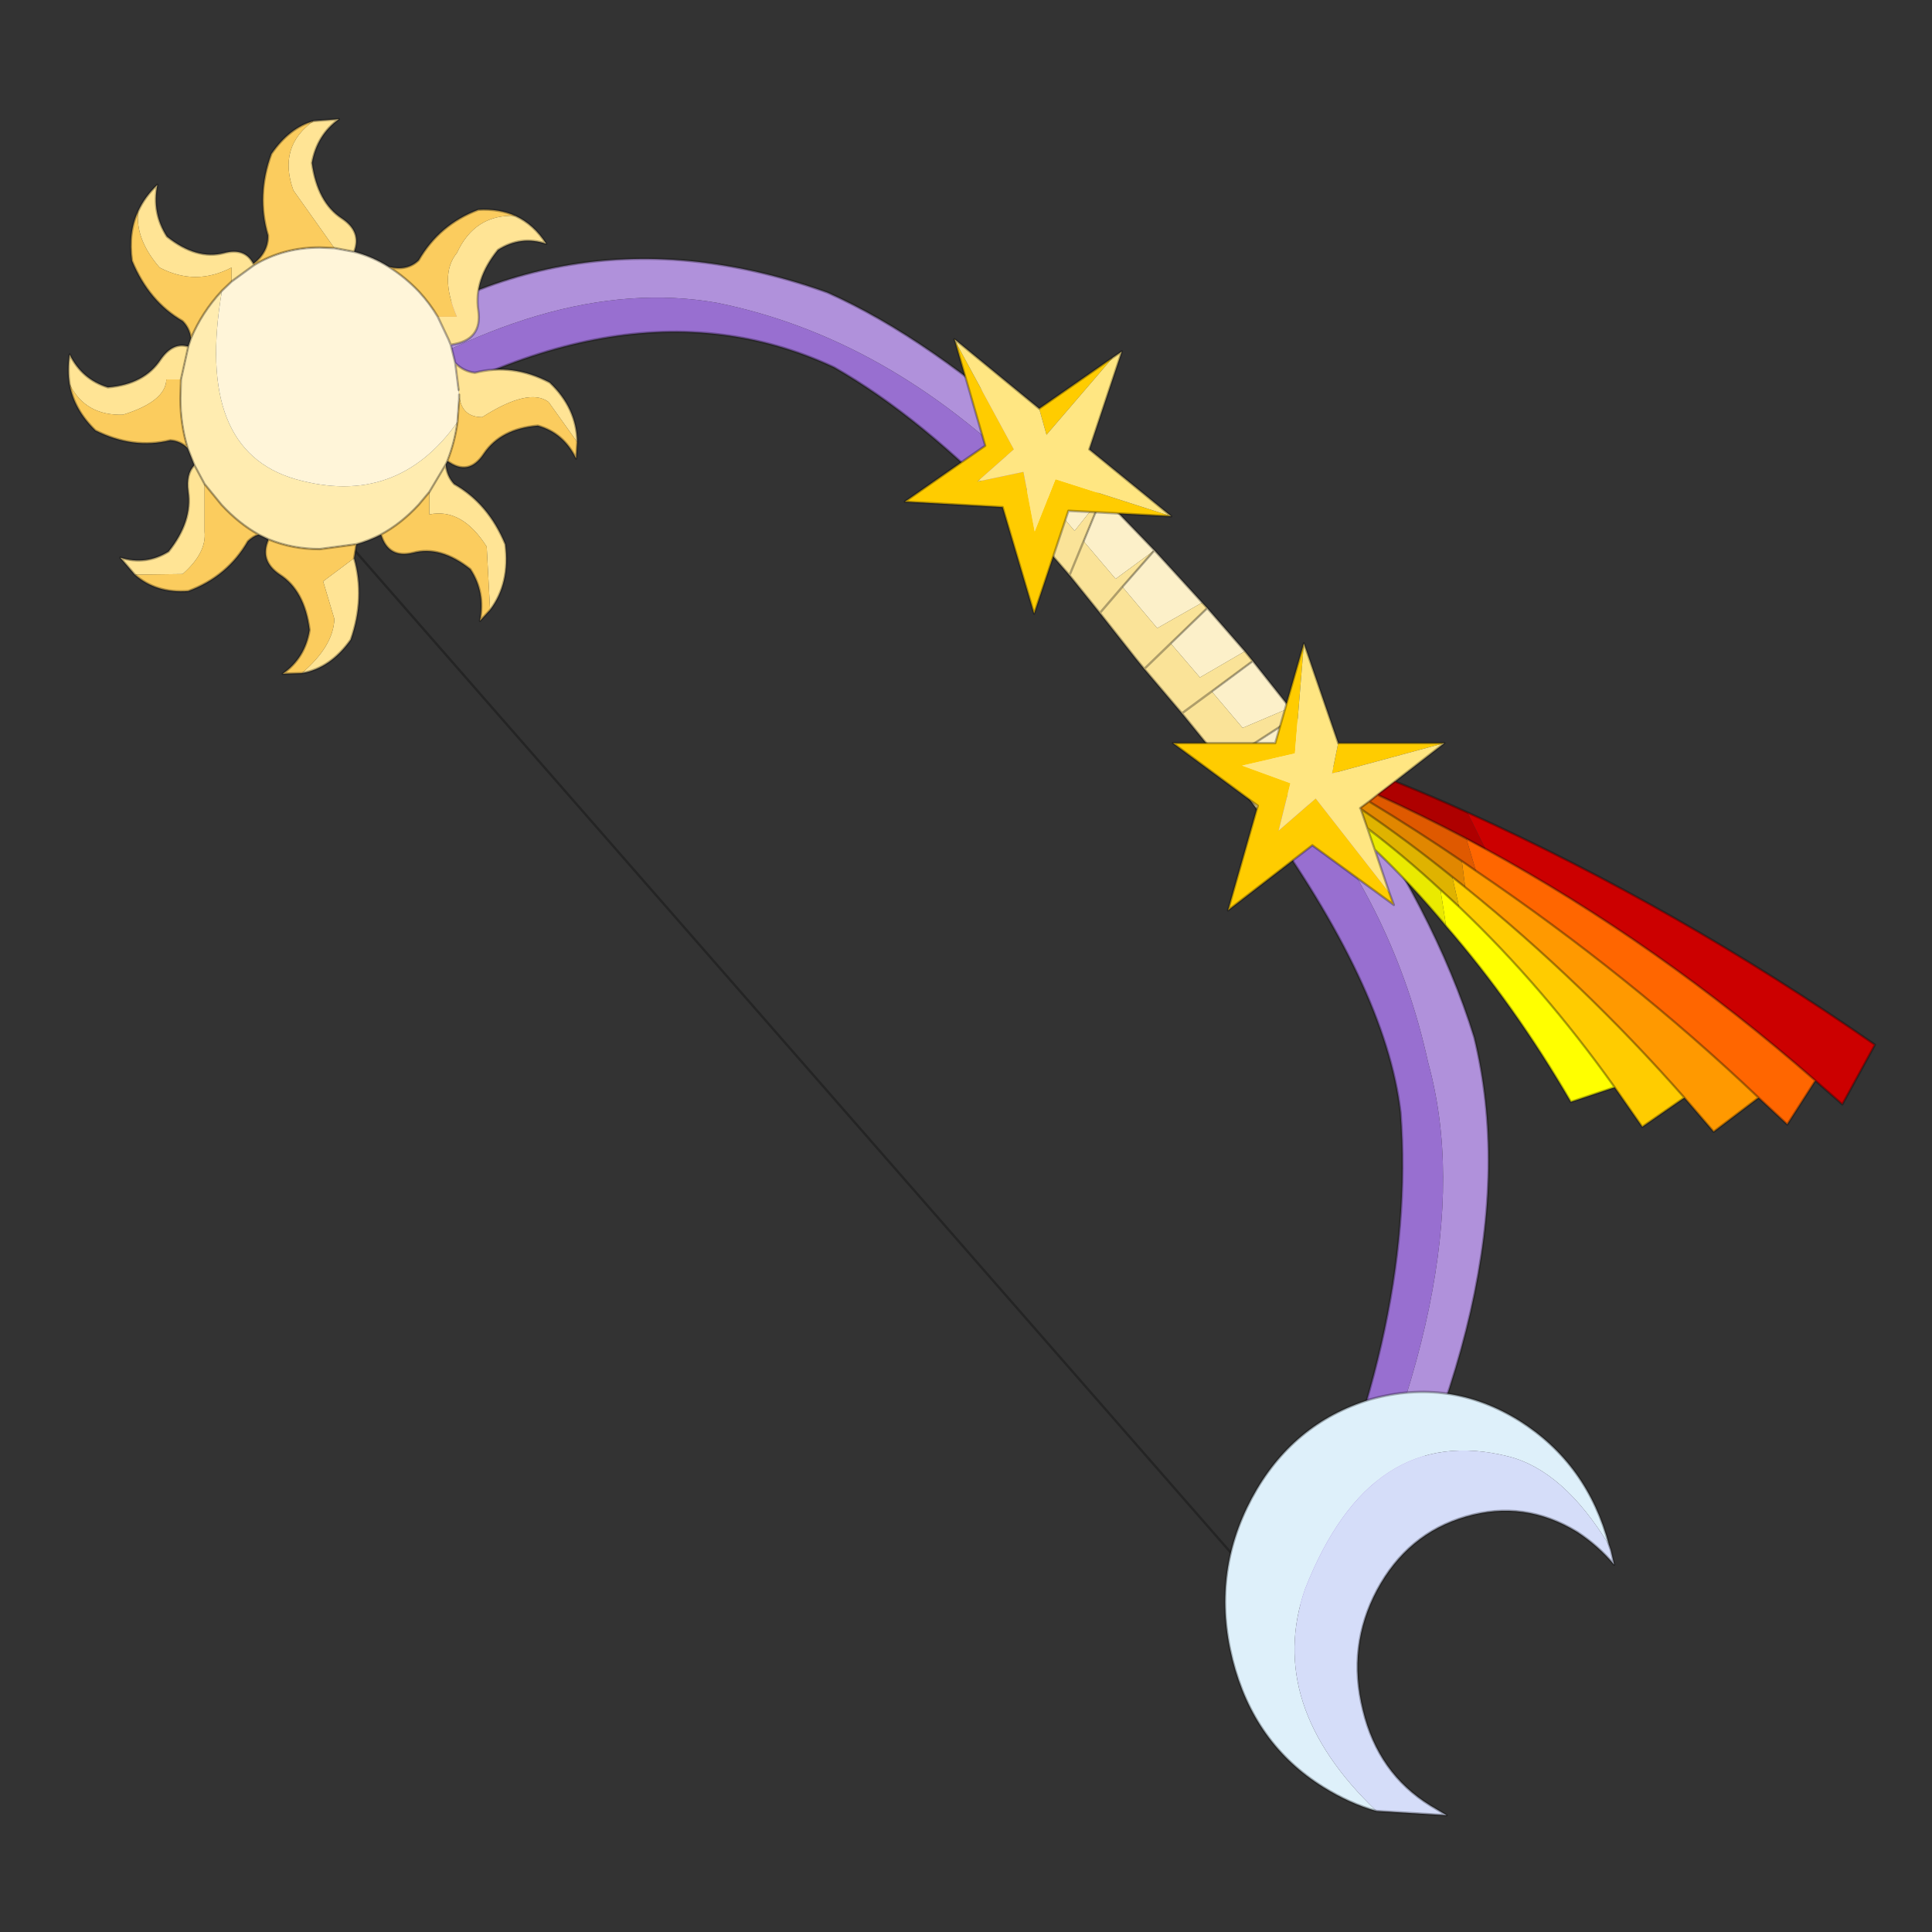 <?xml version="1.0" encoding="UTF-8" standalone="no"?>
<svg xmlns:xlink="http://www.w3.org/1999/xlink" height="440.0px" width="440.0px" xmlns="http://www.w3.org/2000/svg">
  <rect width="100%" height="100%" fill="#333333" stroke="none"/>
  <g transform="matrix(10.0, 0.0, 0.0, 10.0, 0.0, 0.0)">
    <use height="44.0" transform="matrix(1.0, 0.0, 0.0, 1.0, 0.0, 0.0)" width="44.0" xlink:href="#shape0"/>
    <use height="139.85" transform="matrix(-0.256, 0.0, 0.0, 0.277, 42.726, 2.672)" width="160.9" xlink:href="#sprite0"/>
  </g>
  <defs>
    <g id="shape0" transform="matrix(1.0, 0.0, 0.0, 1.0, 0.0, 0.0)">
      <path d="M44.0 44.0 L0.0 44.0 0.0 0.0 44.0 0.0 44.0 44.0" fill="#43adca" fill-opacity="0.0" fill-rule="evenodd" stroke="none"/>
    </g>
    <g id="sprite0" transform="matrix(1.0, 0.0, 0.0, 1.0, 0.1, 0.1)">
      <use height="139.85" transform="matrix(1.0, 0.0, 0.0, 1.0, -0.1, -0.1)" width="160.9" xlink:href="#shape1"/>
    </g>
    <g id="shape1" transform="matrix(1.0, 0.0, 0.0, 1.0, 0.1, 0.1)">
      <path d="M52.25 123.25 L141.35 29.05" fill="none" stroke="#000000" stroke-linecap="round" stroke-linejoin="round" stroke-opacity="0.302" stroke-width="0.2"/>
      <path d="M49.9 123.15 L47.75 124.7 Q30.25 96.05 35.65 75.55 39.1 65.2 48.0 53.5 L51.45 55.25 Q42.7 65.15 39.75 77.6 34.5 95.15 49.9 123.15 M73.55 26.85 Q84.1 18.05 93.2 14.3 117.0 6.45 136.8 20.85 L136.7 24.25 Q118.05 12.7 103.0 15.15 87.8 18.0 75.05 29.75 L73.55 26.85" fill="#b091db" fill-rule="evenodd" stroke="none"/>
      <path d="M48.55 52.8 L51.5 49.15 55.1 51.3 53.25 53.3 48.55 52.8 M52.05 48.45 L55.35 44.6 59.0 47.1 56.25 50.1 52.05 48.45 M56.05 43.8 L59.4 40.25 62.65 43.15 60.05 45.95 56.05 43.8 M59.85 39.8 L64.1 35.5 68.75 31.05 73.55 26.85 75.05 29.75 71.2 33.9 68.75 31.05 70.4 34.75 67.55 37.85 64.1 35.5 66.95 38.5 63.85 41.9 59.85 39.8" fill="#fcf0c9" fill-rule="evenodd" stroke="none"/>
      <path d="M136.7 24.25 L136.6 27.65 Q111.95 12.1 92.6 20.45 84.75 24.6 76.5 32.6 L75.05 29.75 Q87.8 18.0 103.0 15.15 118.05 12.7 136.7 24.25 M54.85 56.95 Q43.5 71.4 42.2 81.7 40.7 99.9 52.05 121.6 L49.9 123.15 Q34.5 95.15 39.75 77.6 42.7 65.15 51.45 55.25 L54.85 56.95" fill="#986fd0" fill-rule="evenodd" stroke="none"/>
      <path d="M48.0 53.5 L48.55 52.8 53.25 53.3 55.1 51.3 51.5 49.15 52.05 48.45 56.25 50.1 59.0 47.1 55.35 44.6 56.05 43.8 60.05 45.95 62.65 43.15 59.4 40.25 59.75 39.9 59.85 39.8 63.85 41.9 66.95 38.5 68.95 40.65 65.75 44.4 65.0 45.25 61.65 48.9 58.0 53.05 54.85 56.95 51.45 55.25 48.0 53.5 M76.5 32.6 Q74.1 34.9 71.65 37.55 L68.95 40.65 66.95 38.5 64.1 35.5 67.55 37.85 70.4 34.75 68.75 31.05 71.2 33.9 75.05 29.75 76.5 32.6 M58.0 53.05 L55.1 51.3 58.0 53.05 M62.65 43.15 L65.0 45.25 62.65 43.15 M61.65 48.9 L59.0 47.1 61.65 48.9 M70.4 34.75 L71.65 37.55 70.4 34.75" fill="#fae398" fill-rule="evenodd" stroke="none"/>
      <path d="M49.9 123.15 L47.75 124.7 Q30.25 96.05 35.65 75.55 39.1 65.2 48.0 53.5 L48.55 52.8 51.5 49.15 52.05 48.45 55.35 44.6 56.05 43.8 59.4 40.25 59.75 39.9 59.85 39.8 64.1 35.5 68.75 31.05 73.55 26.85 Q84.1 18.05 93.2 14.3 117.0 6.45 136.8 20.85 L136.7 24.25 136.6 27.65 Q111.95 12.1 92.6 20.45 84.75 24.6 76.5 32.6 74.1 34.9 71.65 37.55 L68.95 40.65 65.75 44.4 65.0 45.25 61.65 48.9 58.0 53.05 54.85 56.95 Q43.5 71.4 42.2 81.7 40.7 99.9 52.05 121.6 L49.9 123.15 M51.45 55.25 L48.0 53.5 M75.05 29.75 L73.55 26.85 M75.05 29.75 L76.5 32.6 M70.4 34.75 L68.75 31.05 M66.95 38.5 L68.95 40.65 M64.1 35.5 L66.95 38.5 M62.65 43.15 L59.4 40.25 M51.5 49.15 L55.1 51.3 58.0 53.05 M55.35 44.6 L59.0 47.1 61.65 48.9 M65.0 45.25 L62.65 43.15 M54.85 56.95 L51.45 55.25 M71.65 37.55 L70.4 34.75" fill="none" stroke="#000000" stroke-linecap="round" stroke-linejoin="round" stroke-opacity="0.302" stroke-width="0.2"/>
      <path d="M62.6 32.7 L72.9 29.65 74.75 33.95 75.75 29.05 79.85 29.85 76.6 27.2 81.85 18.25 81.8 18.2 81.9 18.15 81.85 18.25 79.15 26.9 86.3 31.5 77.6 31.95 74.8 40.7 71.75 32.25 62.6 32.7 M74.35 23.85 L73.7 26.0 67.8 19.65 74.35 23.85 M38.3 51.35 L47.75 51.35 48.3 53.85 38.3 51.35 M50.8 43.15 L53.35 51.35 62.45 51.35 54.9 56.5 57.55 65.1 50.05 59.75 42.8 64.65 43.2 63.65 49.75 55.9 53.05 58.55 52.0 54.65 56.3 53.2 51.6 52.2 50.8 43.15 M23.15 79.65 L20.7 82.9 16.95 80.5 Q26.0 71.0 36.45 63.2 L37.6 62.35 37.0 64.8 Q29.55 71.35 23.15 79.65" fill="#ffcc00" fill-rule="evenodd" stroke="none"/>
      <path d="M5.3 79.1 L2.9 81.05 0.0 76.15 Q17.5 64.9 36.25 57.05 L34.65 60.05 Q19.3 67.8 5.3 79.1" fill="#cc0000" fill-rule="evenodd" stroke="none"/>
      <path d="M10.35 80.5 L7.8 82.7 5.3 79.1 Q19.3 67.8 34.65 60.05 L36.35 59.2 35.5 61.85 Q21.8 70.45 10.35 80.5" fill="#ff6600" fill-rule="evenodd" stroke="none"/>
      <path d="M16.95 80.5 L14.35 83.3 10.35 80.5 Q21.8 70.45 35.5 61.85 L36.75 61.05 36.45 63.2 Q26.0 71.0 16.95 80.5" fill="#ff9900" fill-rule="evenodd" stroke="none"/>
      <path d="M38.15 66.4 Q32.05 72.9 27.05 80.85 L23.15 79.65 Q29.55 71.35 37.0 64.8 L38.65 63.4 38.15 66.4" fill="#ffff00" fill-rule="evenodd" stroke="none"/>
      <path d="M62.6 32.7 L69.9 27.2 67.0 19.15 67.8 19.65 73.7 26.0 74.35 23.85 81.8 18.2 81.85 18.25 76.6 27.2 79.85 29.85 75.75 29.05 74.75 33.95 72.9 29.65 62.6 32.7 M47.75 51.35 L50.8 43.15 51.6 52.2 56.3 53.2 52.0 54.65 53.05 58.55 49.75 55.9 43.2 63.65 44.5 60.1 45.15 58.35 45.75 56.75 45.8 56.7 45.0 56.15 44.25 55.6 42.7 54.5 38.3 51.35 48.3 53.85 47.75 51.35" fill="#ffe682" fill-rule="evenodd" stroke="none"/>
      <path d="M36.25 57.05 Q39.45 55.7 42.7 54.5 L44.25 55.6 Q40.25 57.3 36.35 59.2 L34.65 60.05 36.25 57.05" fill="#ae0000" fill-rule="evenodd" stroke="none"/>
      <path d="M45.0 56.15 Q40.8 58.5 36.75 61.05 L35.5 61.85 36.35 59.2 Q40.25 57.3 44.25 55.6 L45.0 56.15" fill="#df5900" fill-rule="evenodd" stroke="none"/>
      <path d="M45.0 56.15 L45.8 56.7 45.75 56.75 Q41.55 59.4 37.6 62.35 L36.45 63.2 36.75 61.05 Q40.8 58.5 45.0 56.15" fill="#e18700" fill-rule="evenodd" stroke="none"/>
      <path d="M37.6 62.35 Q41.55 59.4 45.75 56.75 L45.15 58.35 Q41.8 60.7 38.65 63.4 L37.0 64.8 37.6 62.35" fill="#dfb300" fill-rule="evenodd" stroke="none"/>
      <path d="M44.5 60.1 Q41.15 63.05 38.15 66.4 L38.65 63.4 Q41.8 60.7 45.15 58.35 L44.5 60.1" fill="#eaea00" fill-rule="evenodd" stroke="none"/>
      <path d="M67.8 19.65 L67.0 19.15 69.9 27.2 62.6 32.7 M81.8 18.2 L74.35 23.85 M67.8 19.65 L74.35 23.85 M81.8 18.2 L81.9 18.15 81.85 18.25 79.15 26.9 86.3 31.5 77.6 31.95 74.8 40.7 71.75 32.25 62.6 32.7" fill="none" stroke="#000000" stroke-linecap="round" stroke-linejoin="round" stroke-opacity="0.302" stroke-width="0.2"/>
      <path d="M38.3 51.35 L47.75 51.35 50.8 43.15 53.35 51.35 62.45 51.35 54.9 56.5 57.55 65.1 50.05 59.75 42.8 64.65 43.2 63.65 44.5 60.1 Q41.15 63.05 38.15 66.4 32.05 72.9 27.05 80.85 L23.15 79.65 20.7 82.9 16.95 80.5 14.35 83.3 10.35 80.5 7.8 82.7 5.3 79.1 2.9 81.05 0.0 76.15 Q17.5 64.9 36.25 57.05 39.45 55.7 42.7 54.5 L38.3 51.35 M45.75 56.75 L45.8 56.7 45.0 56.15 Q40.8 58.5 36.75 61.05 M36.45 63.2 L37.6 62.35 Q41.55 59.4 45.75 56.75 L45.15 58.35 44.5 60.1 M44.25 55.6 L42.7 54.5 M45.0 56.15 L44.25 55.6 Q40.25 57.3 36.35 59.2 M35.5 61.85 L36.75 61.05 M34.65 60.05 L36.35 59.2 M37.0 64.8 L38.65 63.4 Q41.8 60.7 45.15 58.35 M16.95 80.5 Q26.0 71.0 36.45 63.2 M5.3 79.1 Q19.3 67.8 34.65 60.05 M23.15 79.65 Q29.55 71.35 37.0 64.8 M35.5 61.85 Q21.8 70.45 10.35 80.5" fill="none" stroke="#000000" stroke-linecap="round" stroke-linejoin="round" stroke-opacity="0.302" stroke-width="0.2"/>
      <path d="M23.65 117.3 Q25.55 110.6 31.65 107.05 37.85 103.5 44.85 105.3 51.85 107.25 55.45 113.45 59.05 119.7 57.15 126.7 55.25 133.65 49.05 137.2 46.7 138.55 44.35 139.15 54.25 130.4 50.7 120.9 44.85 107.15 32.6 110.0 27.7 111.15 23.65 117.3" fill="#def0fa" fill-rule="evenodd" stroke="none"/>
      <path d="M44.35 139.15 L38.1 139.5 39.55 138.7 Q44.2 136.05 45.55 130.85 46.95 125.6 44.3 121.0 41.6 116.35 36.4 114.95 31.2 113.55 26.5 116.2 24.6 117.35 23.2 118.9 L23.5 117.7 23.65 117.3 Q27.7 111.15 32.6 110.0 44.85 107.15 50.7 120.9 54.25 130.4 44.35 139.15" fill="#d5ddf9" fill-rule="evenodd" stroke="none"/>
      <path d="M23.65 117.3 Q25.55 110.6 31.65 107.05 37.85 103.5 44.85 105.3 51.85 107.25 55.45 113.45 59.05 119.7 57.15 126.7 55.25 133.65 49.05 137.2 46.7 138.55 44.35 139.15 L38.1 139.5 39.55 138.7 Q44.2 136.05 45.55 130.85 46.95 125.6 44.3 121.0 41.6 116.35 36.4 114.95 31.2 113.55 26.5 116.2 24.6 117.35 23.2 118.9 L23.5 117.7 23.65 117.3 Z" fill="none" stroke="#000000" stroke-linecap="round" stroke-linejoin="round" stroke-opacity="0.302" stroke-width="0.2"/>
      <path d="M149.8 18.05 L150.05 18.75 150.7 21.45 150.75 23.0 Q150.75 25.15 150.1 27.1 L149.5 28.5 148.6 30.05 147.1 31.75 Q145.55 33.3 143.8 34.2 L142.9 34.6 Q140.8 35.4 138.35 35.4 L135.1 35.0 Q133.95 34.7 132.9 34.2 131.1 33.3 129.55 31.75 L128.6 30.7 127.15 28.45 127.0 28.15 Q126.35 26.65 126.1 24.95 131.5 32.0 140.5 29.65 149.5 27.25 147.05 14.15 L147.1 14.2 Q148.85 15.95 149.8 18.05" fill="#ffecb0" fill-rule="evenodd" stroke="none"/>
      <path d="M135.3 10.95 Q134.6 9.3 136.4 8.2 138.55 6.9 139.05 3.65 138.6 1.35 136.65 0.05 L138.9 0.2 Q142.1 2.3 140.7 5.9 L137.05 10.65 135.3 10.95 M144.25 11.95 Q145.0 10.6 146.85 11.05 149.3 11.65 151.95 9.7 153.3 7.75 152.8 5.45 153.9 6.4 154.5 7.6 154.8 9.9 152.6 12.25 149.4 13.8 146.2 12.25 L146.2 13.4 144.2 12.05 144.25 11.95 M150.05 18.75 Q151.4 18.35 152.5 19.8 153.95 21.85 157.2 22.1 159.5 21.45 160.6 19.4 160.8 20.7 160.6 21.85 159.2 24.45 155.85 24.35 152.05 23.25 152.0 21.45 L150.7 21.45 150.05 18.75 M149.5 28.5 Q150.25 29.2 150.05 30.65 149.65 33.1 151.8 35.6 153.8 36.75 156.1 36.1 L154.8 37.5 150.55 37.45 Q148.4 35.7 148.6 33.95 L148.6 30.05 149.5 28.5 M139.95 45.6 Q137.4 45.2 135.6 42.85 134.3 39.4 135.3 36.15 L138.05 38.05 137.05 41.15 Q137.15 43.4 139.95 45.6 M123.2 40.4 Q121.4 38.2 121.85 35.0 123.35 31.65 126.4 30.05 127.05 29.4 127.15 28.45 L128.6 30.7 128.6 32.55 Q125.7 32.0 123.5 35.2 L123.2 40.4 M115.45 26.6 Q115.5 23.8 117.9 21.7 121.2 20.1 124.55 20.9 125.55 20.8 126.3 20.1 L126.0 22.3 125.95 22.7 125.95 23.0 125.9 23.05 Q125.6 24.55 123.9 24.55 119.75 22.1 118.0 23.3 L115.45 26.6 M126.7 18.6 Q123.85 18.25 124.25 15.75 124.65 13.25 122.5 10.8 120.45 9.6 118.2 10.3 119.3 8.7 120.95 8.0 124.55 7.85 126.15 11.05 127.75 12.85 126.15 16.3 L127.85 16.3 126.9 18.15 126.7 18.6" fill="#ffe495" fill-rule="evenodd" stroke="none"/>
      <path d="M126.3 20.1 L126.7 18.6 126.9 18.15 127.85 16.3 Q128.55 15.2 129.55 14.2 130.8 13.0 132.2 12.2 133.65 11.35 135.3 10.95 L137.05 10.65 138.35 10.6 Q141.6 10.6 144.2 12.05 L146.2 13.4 147.05 14.15 Q149.5 27.25 140.5 29.65 131.5 32.0 126.1 24.95 L125.95 23.05 125.95 23.0 125.95 22.7 126.0 22.3 126.3 20.1" fill="#fff5d9" fill-rule="evenodd" stroke="none"/>
      <path d="M125.9 23.05 L125.95 23.0 125.95 23.05 125.9 23.05" fill="#ffdf7d" fill-rule="evenodd" stroke="none"/>
      <path d="M138.9 0.2 Q141.05 0.75 142.65 2.9 144.0 6.3 142.95 9.6 142.9 10.95 144.25 11.95 L144.2 12.05 Q141.6 10.6 138.35 10.6 L137.05 10.65 140.7 5.9 Q142.1 2.3 138.9 0.2 M154.5 7.6 Q155.4 9.35 155.05 11.7 153.55 15.05 150.55 16.65 149.95 17.2 149.8 18.05 148.85 15.95 147.1 14.2 L147.05 14.15 146.2 13.4 146.2 12.25 Q149.4 13.8 152.6 12.25 154.8 9.9 154.5 7.6 M160.6 21.85 Q160.2 23.95 158.3 25.65 154.95 27.2 151.65 26.45 150.75 26.5 150.1 27.1 150.75 25.15 150.75 23.0 L150.7 21.45 152.0 21.45 Q152.05 23.25 155.85 24.35 159.2 24.45 160.6 21.85 M154.8 37.5 Q152.9 39.05 150.05 38.85 146.55 37.65 144.75 34.75 144.3 34.35 143.8 34.2 145.55 33.3 147.1 31.75 L148.6 30.05 148.6 33.95 Q148.4 35.7 150.55 37.45 L154.8 37.5 M142.9 34.6 Q143.75 36.35 141.9 37.5 139.7 38.8 139.25 42.05 139.65 44.35 141.65 45.65 L139.95 45.6 Q137.15 43.4 137.05 41.15 L138.05 38.05 135.3 36.15 135.1 35.0 138.35 35.4 Q140.8 35.4 142.9 34.6 M132.9 34.2 Q132.25 36.2 130.05 35.7 127.6 35.1 124.95 37.05 123.6 38.95 124.1 41.3 L123.2 40.4 123.5 35.2 Q125.7 32.0 128.6 32.55 L128.6 30.7 129.55 31.75 Q131.1 33.3 132.9 34.2 M127.0 28.15 Q125.1 29.45 123.75 27.55 122.25 25.5 118.95 25.25 116.65 25.85 115.55 27.95 L115.45 26.6 118.0 23.3 Q119.75 22.1 123.9 24.55 125.6 24.55 125.9 23.05 L125.95 23.05 126.1 24.95 Q126.35 26.65 127.0 28.15 M120.95 8.0 Q122.4 7.4 124.25 7.5 127.7 8.7 129.55 11.65 130.55 12.55 132.2 12.2 130.8 13.0 129.55 14.2 128.55 15.2 127.85 16.3 L126.15 16.3 Q127.75 12.85 126.15 11.05 124.55 7.85 120.95 8.0" fill="#fbcc5e" fill-rule="evenodd" stroke="none"/>
      <path d="M135.3 10.95 Q134.6 9.3 136.4 8.2 138.55 6.9 139.05 3.65 138.6 1.35 136.65 0.05 L138.9 0.2 Q141.05 0.75 142.65 2.9 144.0 6.3 142.95 9.6 142.9 10.95 144.25 11.95 145.0 10.6 146.85 11.05 149.3 11.65 151.95 9.7 153.3 7.75 152.8 5.45 153.9 6.4 154.5 7.6 155.4 9.35 155.05 11.7 153.55 15.05 150.55 16.65 149.95 17.2 149.8 18.05 L150.05 18.75 Q151.4 18.35 152.5 19.8 153.95 21.85 157.2 22.1 159.5 21.45 160.6 19.4 160.8 20.7 160.6 21.85 160.2 23.95 158.3 25.65 154.95 27.2 151.65 26.45 150.75 26.5 150.1 27.1 L149.5 28.5 Q150.25 29.2 150.05 30.65 149.65 33.1 151.8 35.6 153.8 36.75 156.1 36.1 L154.8 37.5 Q152.9 39.05 150.05 38.85 146.55 37.65 144.75 34.75 144.3 34.35 143.8 34.2 L142.9 34.6 Q143.75 36.35 141.9 37.5 139.7 38.8 139.25 42.05 139.65 44.35 141.65 45.65 L139.95 45.6 Q137.4 45.2 135.6 42.85 134.3 39.4 135.3 36.15 L135.1 35.0 Q133.95 34.7 132.9 34.2 132.25 36.2 130.05 35.7 127.6 35.1 124.95 37.05 123.6 38.95 124.1 41.3 L123.2 40.4 Q121.4 38.2 121.85 35.0 123.35 31.65 126.4 30.05 127.05 29.4 127.15 28.45 L127.0 28.15 Q125.1 29.45 123.75 27.55 122.25 25.5 118.95 25.25 116.65 25.85 115.55 27.95 L115.45 26.6 Q115.5 23.8 117.9 21.7 121.2 20.1 124.55 20.9 125.55 20.8 126.3 20.1 L126.7 18.6 Q123.85 18.25 124.25 15.75 124.65 13.25 122.5 10.8 120.45 9.6 118.2 10.3 119.3 8.7 120.95 8.0 122.4 7.4 124.25 7.5 127.7 8.7 129.55 11.65 130.55 12.55 132.2 12.2 133.65 11.35 135.3 10.95 L137.05 10.65 138.35 10.6 Q141.6 10.6 144.2 12.05 L146.2 13.4 147.05 14.15 147.1 14.2 Q148.85 15.95 149.8 18.05 M144.25 11.95 L144.2 12.05 M150.7 21.45 L150.75 23.0 Q150.75 25.15 150.1 27.1 M150.05 18.75 L150.7 21.45 M125.95 23.0 L125.95 22.7 M126.0 22.3 L126.3 20.1 M127.85 16.3 L126.9 18.15 126.7 18.6 M125.95 23.05 L126.1 24.95 Q126.35 26.65 127.0 28.15 M125.95 23.05 L125.95 23.0 M127.85 16.3 Q128.55 15.2 129.55 14.2 130.8 13.0 132.2 12.2 M132.9 34.2 Q131.1 33.3 129.55 31.75 L128.6 30.7 127.15 28.45 M149.5 28.5 L148.6 30.05 147.1 31.75 Q145.55 33.3 143.8 34.2 M142.9 34.6 Q140.8 35.4 138.35 35.4 L135.1 35.0" fill="none" stroke="#000000" stroke-linecap="round" stroke-linejoin="round" stroke-opacity="0.302" stroke-width="0.2"/>
    </g>
  </defs>
</svg>
